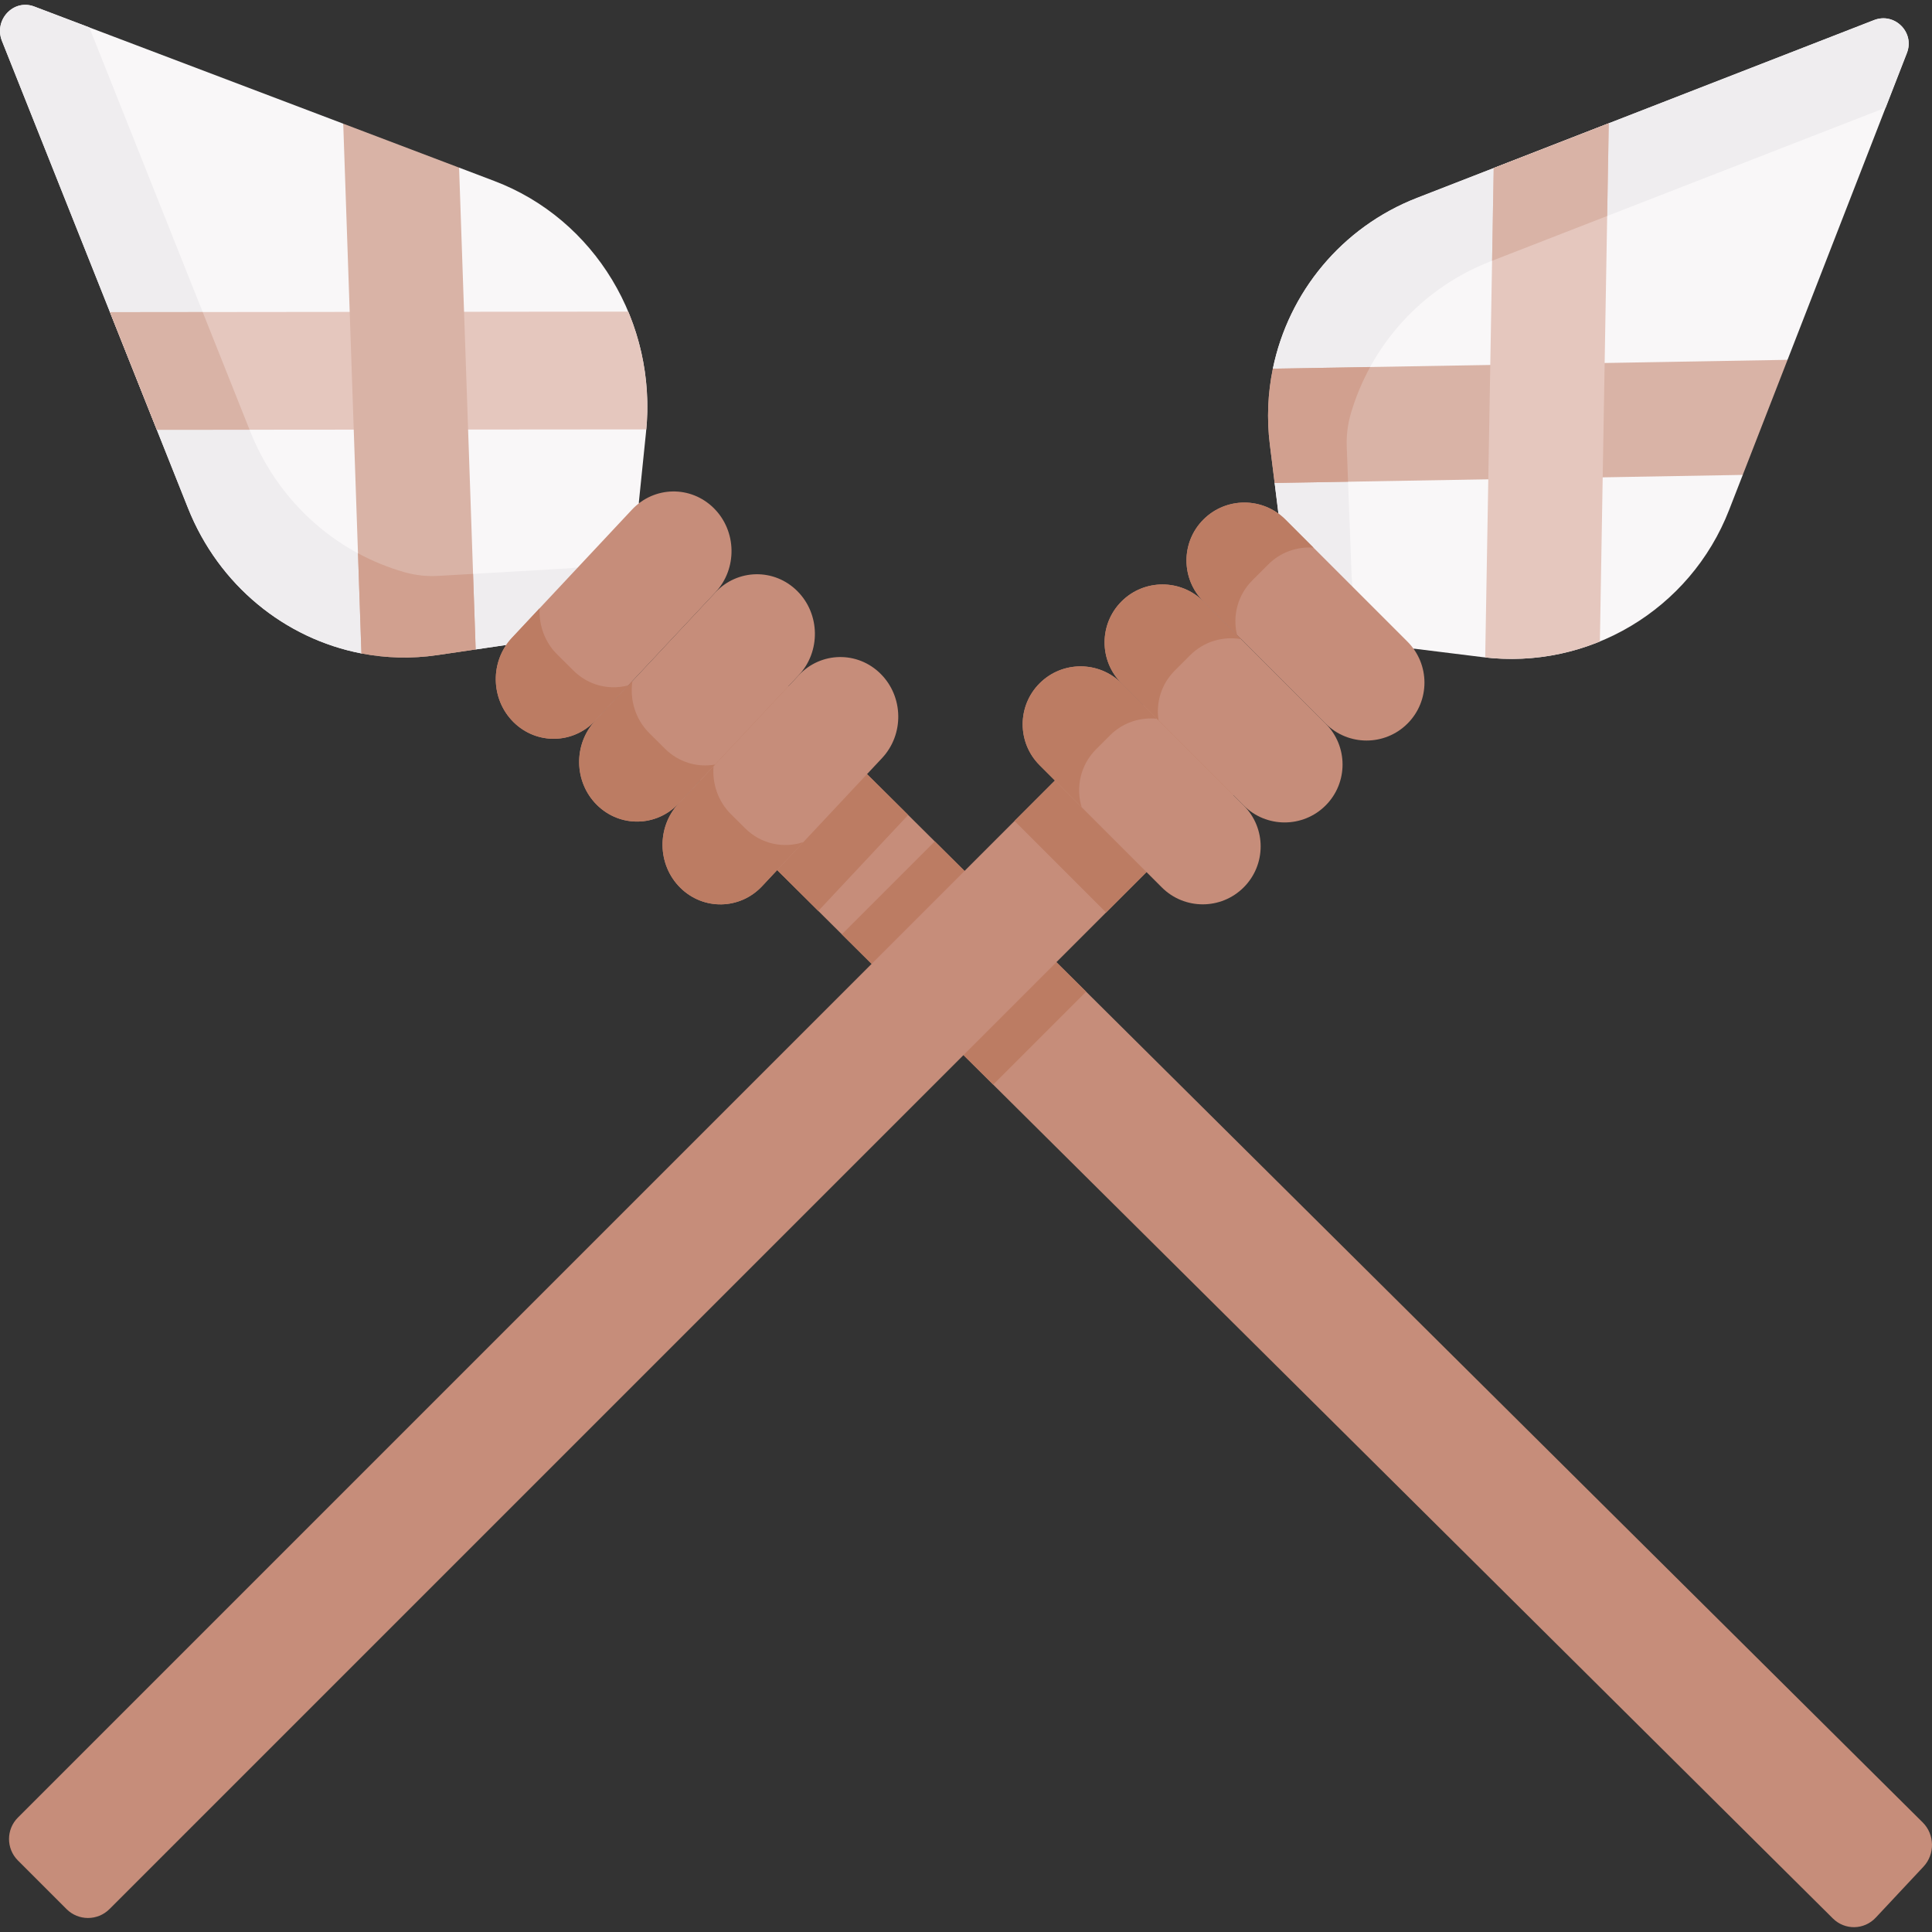 <svg id="Capa_1" enable-background="new 0 0 507.058 507.058" height="512" viewBox="0 0 507.058 507.058" width="512" xmlns="http://www.w3.org/2000/svg"><rect x="0" y="0" width="507.058" height="507.058" fill="#333333" stroke="none"/><g><path d="m.515 10.744 48.83 122.607c8.069 20.263 25.469 34.294 45.51 38.142l19.373-18.069 10.614 17.024 7.721-1.133 23.295-2.228 14.533-10.149-2.723-25.11 1.886-18.409c2.953-28.76-13.448-55.921-39.809-65.913l-9.253-3.514-21.87 7.117-8.538-18.65-81.098-30.751c-5.447-2.072-10.669 3.516-8.471 9.036z" fill="#f9f7f8"/><path d="m148.89 149.189-37.708 2.178c-20.041-3.848-37.442-17.88-45.51-38.142l-42.231-106.036-14.455-5.481c-5.448-2.071-10.67 3.516-8.472 9.037l48.83 122.607c8.069 20.263 25.469 34.294 45.51 38.142l19.373-18.069 10.614 17.024 7.721-1.133 23.295-2.228 14.533-10.149-1.053-9.706z" fill="#efedef"/><g id="XMLID_545_"><g><path d="m28.865 81.929 136.022-.144c3.978 9.494 5.724 20.087 4.735 30.91l-128.46.108z" fill="#e5c7be"/></g></g><g><g><g id="XMLID_548_"><g><path d="m90.082 32.459 30.408 11.533 4.351 126.457-10.075 1.486c-6.764.992-13.468.798-19.911-.441v-.01z" fill="#d9b3a6"/></g></g></g></g><path d="m176.993 196.924 26.974 31.434 277.067 275.135c3.167 3.145 8.211 3.051 11.266-.211l12.526-13.377c3.054-3.262 2.963-8.455-.205-11.601l-277.067-275.134s-28.335-30.575-27.517-32.351c.818-1.777-23.044 26.105-23.044 26.105z" fill="#c68d7a"/><path d="m220.945 245.218 39.722 39.446 24.391-24.391-39.722-39.445z" fill="#bc7c63"/><path d="m307.881 178.435-31.01 26.415-272.169 272.168c-3.112 3.111-3.112 8.156 0 11.268l12.76 12.76c3.111 3.111 8.156 3.111 11.267 0l272.169-272.169s30.2-27.791 31.911-26.942c1.71.85-24.928-23.5-24.928-23.5z" fill="#c68d7a"/><path d="m307.881 178.435-31.01 26.415-10.607 10.606 24.027 24.027 10.607-10.606s30.2-27.791 31.911-26.942c1.71.85-24.928-23.5-24.928-23.5z" fill="#bc7c63"/><path d="m491.854 5.269-119.93 46.66c-19.82 7.71-33.76 24.86-37.86 44.83l17.192 19.688-16.722 10.312.96 7.74 1.74 23.33 9.59 14.71 24.43-2.28 17.84 2.21c27.87 3.46 54.54-12.46 64.72-38.64l3.58-9.19-6.513-21.992 18.263-8.208 31.33-80.54c2.11-5.41-3.22-10.73-8.62-8.63z" fill="#f9f7f8"/><path d="m354.739 151.178-1.43-37.74c4.1-19.97 18.04-37.12 37.86-44.83l103.72-40.353 5.584-14.356c2.11-5.41-3.22-10.73-8.62-8.63l-119.93 46.66c-19.82 7.71-33.76 24.86-37.86 44.83l17.192 19.688-16.722 10.312.96 7.74 1.74 23.33 9.59 14.71 9.443-.881z" fill="#efedef"/><g><g><g><g id="XMLID_520_"><g><path d="m469.144 94.439-11.75 30.2-122.86 2.12-1.26-10.1c-.84-6.78-.53-13.48.79-19.9h.01z" fill="#d9b3a6"/></g></g></g><g id="XMLID_510_"><g><path d="m422.224 32.359-2.331 136.002c-9.29 3.81-19.607 5.369-30.097 4.189l2.228-128.441z" fill="#e5c7be"/></g></g><path d="m369.401 168.408-32.061-32.061c-5.936-5.936-15.559-5.936-21.495 0-5.936 5.936-5.936 15.559 0 21.495l32.061 32.061c5.936 5.936 15.559 5.936 21.495 0 5.935-5.935 5.935-15.559 0-21.495z" fill="#c68d7a"/><path d="m328.67 152.327 4.197-4.197c3.25-3.25 7.605-4.708 11.856-4.399l-7.384-7.384c-5.936-5.936-15.559-5.936-21.495 0s-5.936 15.559 0 21.495l8.819 8.819c-1.205-4.979.119-10.446 4.007-14.334z" fill="#bc7c63"/><path d="m347.905 189.904-32.061-32.061c-5.936-5.936-15.559-5.936-21.495 0-5.936 5.936-5.936 15.559 0 21.495l32.061 32.061c5.936 5.936 15.559 5.936 21.495 0 5.936-5.936 5.936-15.56 0-21.495z" fill="#c68d7a"/><path d="m326.41 211.399-32.061-32.061c-5.936-5.936-15.559-5.936-21.495 0-5.936 5.936-5.936 15.559 0 21.495l32.061 32.061c5.936 5.936 15.559 5.936 21.495 0 5.936-5.936 5.936-15.559 0-21.495z" fill="#c68d7a"/><g fill="#bc7c63"><path d="m308.318 176 4.042-4.041c3.643-3.643 8.674-5.04 13.39-4.211l-9.905-9.905c-5.936-5.936-15.56-5.936-21.495 0-5.936 5.936-5.936 15.56 0 21.495l9.708 9.708c-.704-4.616.705-9.492 4.26-13.046z"/><path d="m287.665 196.652 3.648-3.648c3.374-3.374 7.938-4.824 12.339-4.363l-9.304-9.304c-5.936-5.936-15.56-5.936-21.495 0s-5.936 15.56 0 21.495l11.034 11.034c-1.595-5.204-.34-11.095 3.778-15.214z"/></g></g></g><path d="m422.224 32.359-30.2 11.75-.422 24.331 30.205-11.752z" fill="#d9b3a6"/><path d="m354.543 108.492c1.248-4.241 2.95-8.32 5.06-12.172l-25.529.438h-.01c-1.32 6.42-1.63 13.12-.79 19.9l1.26 10.1 19.268-.333-.347-9.156c-.113-2.964.25-5.93 1.088-8.777z" fill="#d1a08f"/><path d="m176.993 196.924 26.974 31.434 10.797 10.722 23.587-25.188-10.797-10.722s-28.335-30.575-27.517-32.351c.818-1.777-23.044 26.105-23.044 26.105z" fill="#bc7c63"/><path d="m28.865 81.929 12.296 30.874 24.334-.021-12.298-30.879z" fill="#d9b3a6"/><path d="m106.215 150.189c-4.263-1.206-8.372-2.882-12.262-4.982l.902 26.277v.01c6.443 1.239 13.148 1.433 19.911.441l10.076-1.486-.682-19.832-9.148.528c-2.964.172-5.936-.146-8.797-.956z" fill="#d1a08f"/><path d="m209.615 177.23-31.474 33.61c-5.827 6.222-5.652 16.131.39 22.131 6.043 6 15.665 5.82 21.492-.402l31.474-33.61c5.827-6.222 5.652-16.131-.39-22.131-6.043-6.001-15.665-5.821-21.492.402z" fill="#c68d7a"/><path d="m195.575 217.398-3.714-3.688c-3.434-3.41-4.967-8.082-4.586-12.623l-9.133 9.753c-5.827 6.223-5.652 16.131.39 22.132 6.042 6 15.665 5.82 21.492-.402l10.832-11.567c-5.176 1.74-11.089.558-15.281-3.605z" fill="#bc7c63"/><path d="m165.851 133.771-31.474 33.61c-5.827 6.222-5.652 16.131.39 22.131 6.043 6 15.665 5.82 21.492-.402l31.474-33.61c5.827-6.222 5.652-16.131-.39-22.131-6.043-6.001-15.665-5.821-21.492.402z" fill="#c68d7a"/><path d="m150.512 176.008-4.273-4.243c-3.309-3.286-4.845-7.743-4.614-12.125l-7.248 7.741c-5.827 6.222-5.652 16.131.39 22.131s15.664 5.82 21.492-.402l8.657-9.245c-4.956 1.335-10.446.073-14.404-3.857z" fill="#bc7c63"/><path d="m187.733 155.5-31.474 33.61c-5.827 6.222-5.652 16.131.39 22.131 6.043 6 15.665 5.82 21.492-.402l31.474-33.61c5.827-6.222 5.652-16.131-.39-22.131-6.043-6-15.665-5.82-21.492.402z" fill="#c68d7a"/><path d="m174.55 196.52-4.114-4.086c-3.709-3.683-5.197-8.836-4.454-13.707l-9.723 10.383c-5.827 6.223-5.652 16.131.39 22.131 6.042 6 15.665 5.82 21.492-.402l9.53-10.177c-4.602.811-9.502-.549-13.121-4.142z" fill="#bc7c63"/></g></svg>